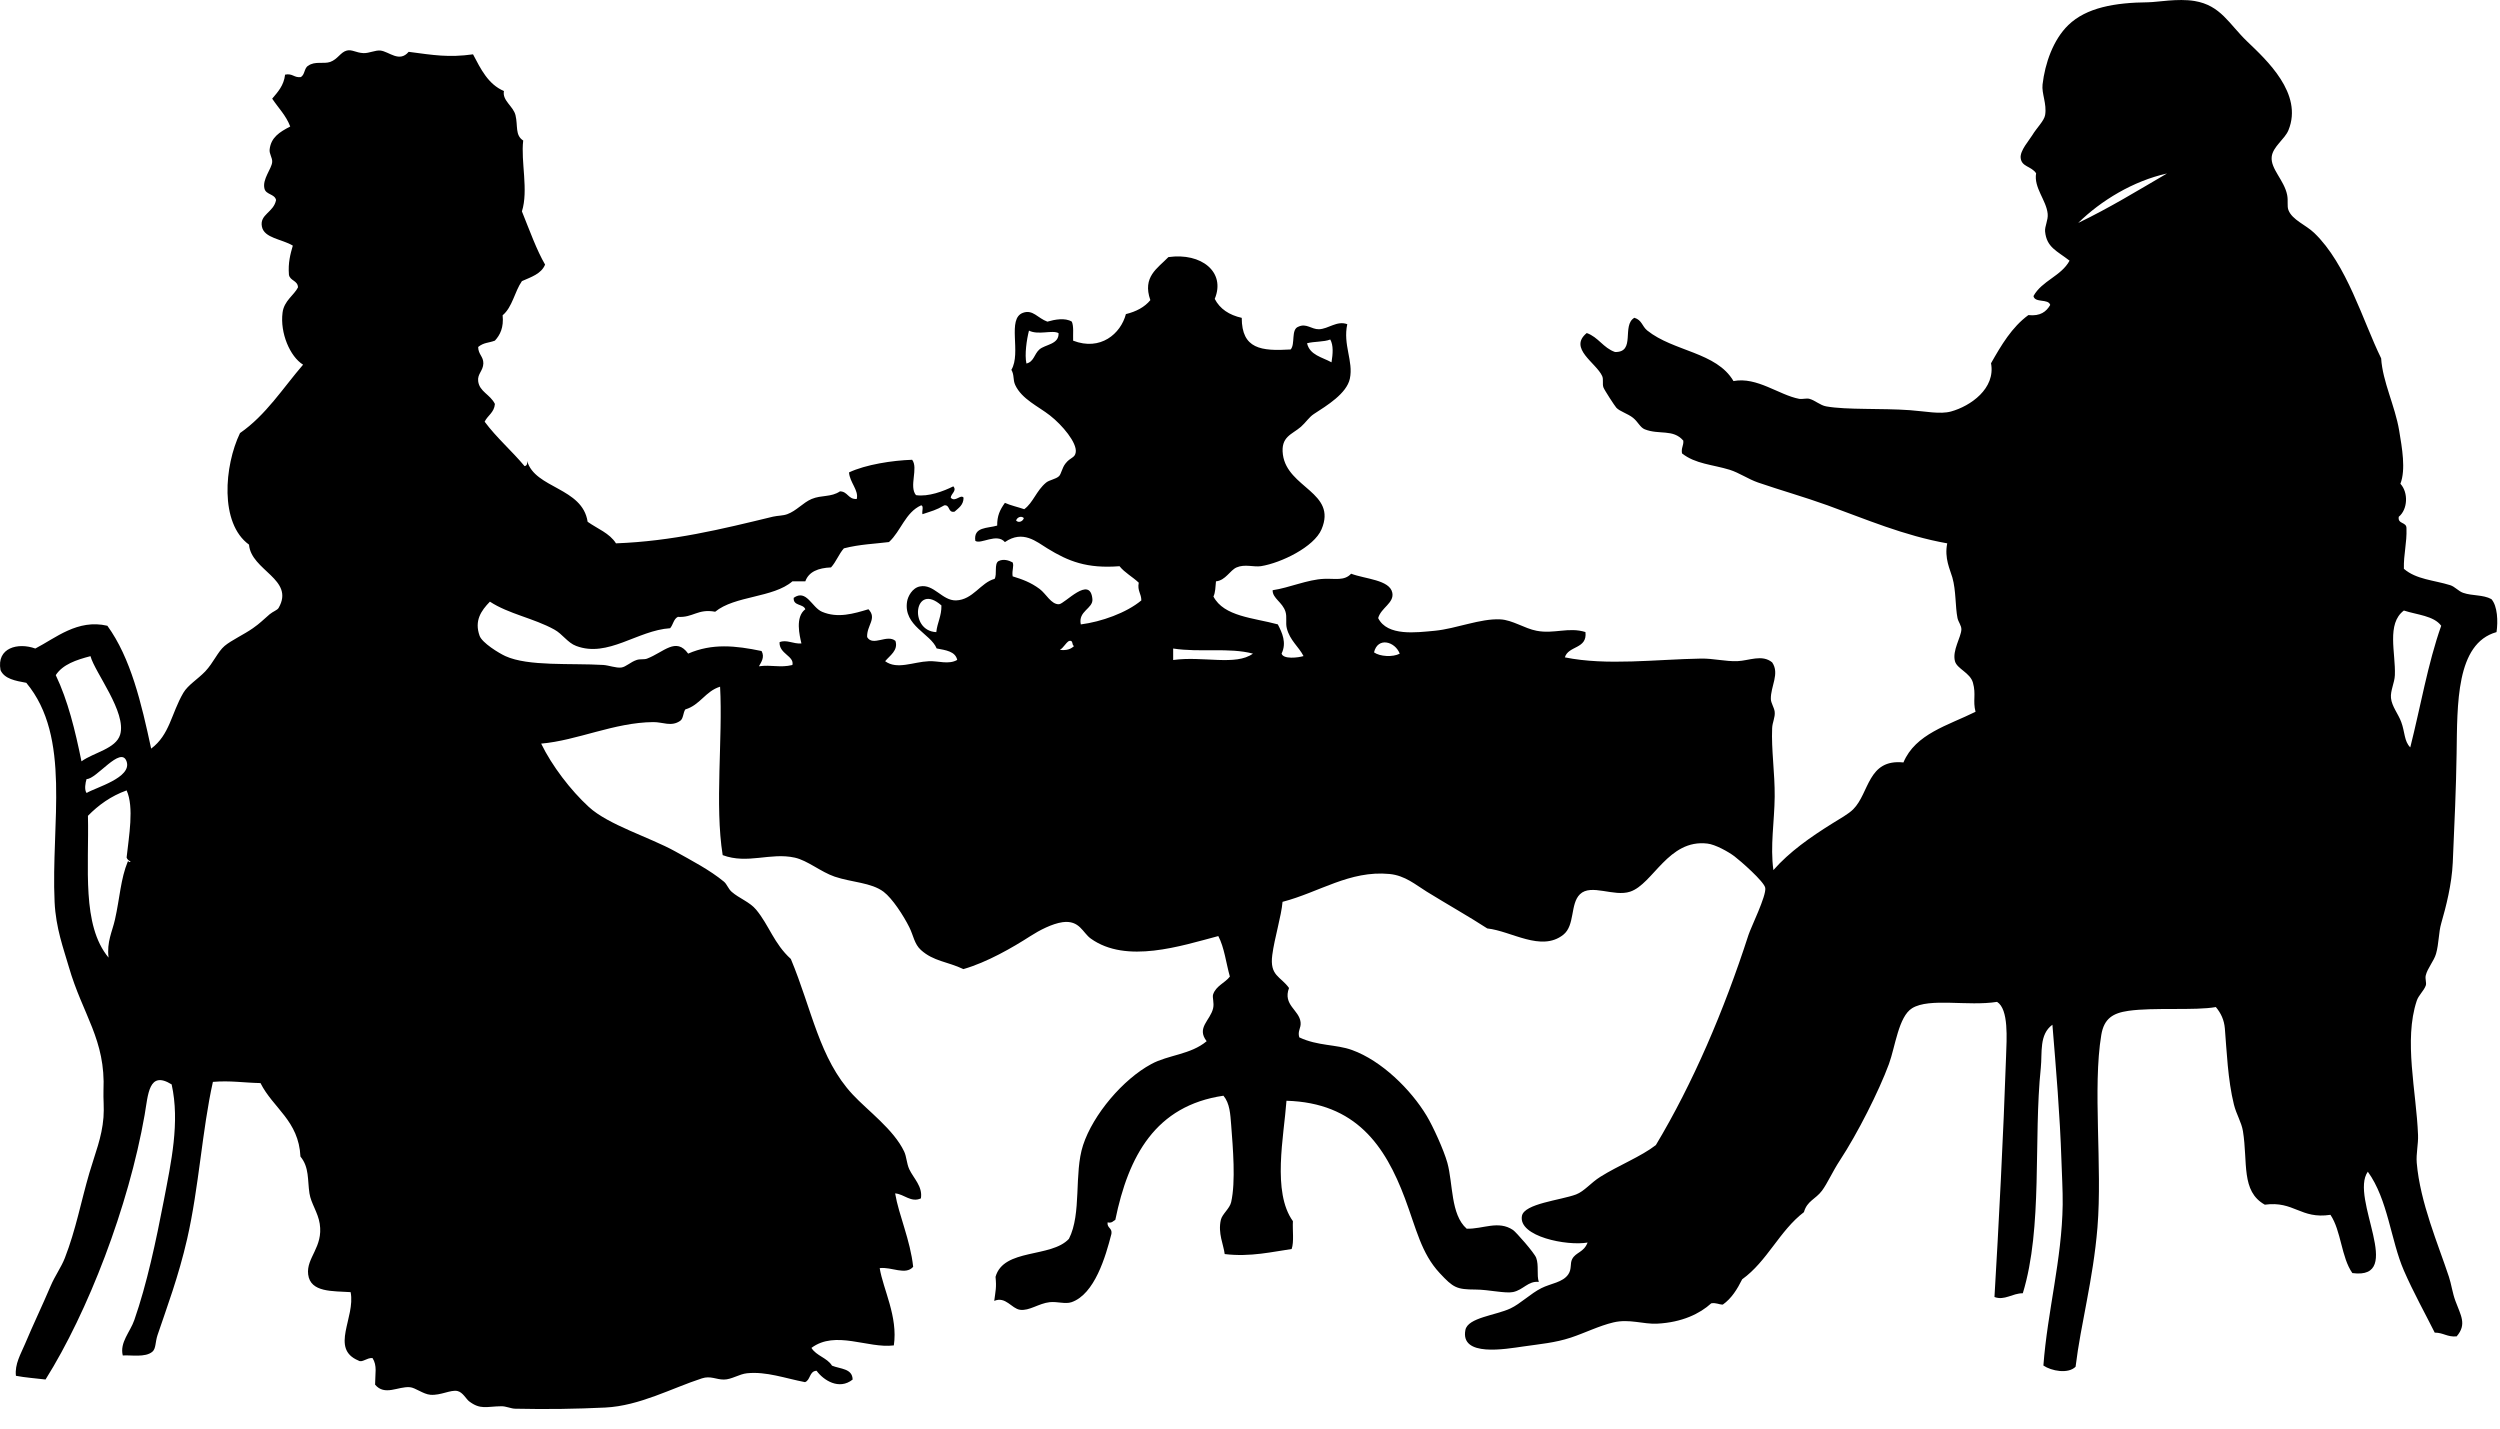 <?xml version="1.0" encoding="UTF-8" standalone="no"?>
<!DOCTYPE svg PUBLIC "-//W3C//DTD SVG 1.1//EN" "http://www.w3.org/Graphics/SVG/1.1/DTD/svg11.dtd">
<svg width="100%" height="100%" viewBox="0 0 56 32" version="1.1" xmlns="http://www.w3.org/2000/svg" xmlns:xlink="http://www.w3.org/1999/xlink" xml:space="preserve" xmlns:serif="http://www.serif.com/" style="fill-rule:evenodd;clip-rule:evenodd;stroke-linejoin:round;stroke-miterlimit:1.414;">
    <g transform="matrix(1,0,0,1,-110.591,-102.569)">
        <path d="M164.323,114.145C164.295,114.316 164.499,114.255 164.496,114.402C164.508,114.735 164.43,114.979 164.438,115.31C164.714,115.55 165.114,115.564 165.476,115.677C165.581,115.71 165.659,115.811 165.764,115.848C165.975,115.921 166.207,115.886 166.398,115.989C166.536,116.142 166.549,116.489 166.513,116.728C165.601,116.983 165.636,118.348 165.619,119.451C165.608,120.209 165.572,121.007 165.533,121.89C165.511,122.38 165.381,122.882 165.274,123.253C165.215,123.456 165.224,123.703 165.158,123.934C165.113,124.092 164.966,124.258 164.928,124.418C164.909,124.496 164.95,124.584 164.928,124.646C164.883,124.767 164.767,124.862 164.726,124.986C164.431,125.873 164.718,127.017 164.755,127.993C164.763,128.199 164.709,128.412 164.726,128.617C164.802,129.508 165.209,130.448 165.447,131.17C165.501,131.333 165.527,131.535 165.592,131.709C165.711,132.035 165.854,132.232 165.62,132.504C165.409,132.523 165.322,132.419 165.129,132.42C164.917,131.995 164.648,131.513 164.438,131.029C164.144,130.355 164.083,129.439 163.63,128.815C163.213,129.4 164.481,131.245 163.284,131.086C163.035,130.734 163.035,130.139 162.793,129.781C162.123,129.883 161.979,129.465 161.323,129.554C160.785,129.254 160.946,128.607 160.833,127.907C160.801,127.708 160.686,127.533 160.631,127.312C160.493,126.759 160.468,126.088 160.428,125.609C160.412,125.414 160.339,125.262 160.226,125.127C159.757,125.211 158.837,125.13 158.266,125.212C157.924,125.261 157.721,125.381 157.66,125.751C157.463,126.934 157.686,128.692 157.574,130.064C157.477,131.242 157.202,132.212 157.084,133.184C156.917,133.351 156.542,133.279 156.363,133.157C156.454,131.941 156.778,130.784 156.795,129.553C156.799,129.235 156.777,128.888 156.767,128.559C156.734,127.537 156.645,126.5 156.565,125.523C156.264,125.742 156.34,126.151 156.305,126.488C156.137,128.1 156.354,130.06 155.902,131.538C155.668,131.537 155.494,131.707 155.267,131.622C155.358,130.108 155.469,127.959 155.527,126.232C155.54,125.84 155.59,125.175 155.325,125.011C154.67,125.115 153.812,124.913 153.422,125.153C153.119,125.34 153.046,126.011 152.903,126.403C152.679,127.01 152.2,127.959 151.806,128.559C151.638,128.814 151.526,129.076 151.403,129.241C151.258,129.434 151.07,129.467 150.999,129.721C150.452,130.138 150.177,130.822 149.616,131.225C149.505,131.447 149.378,131.654 149.182,131.792C149.088,131.791 149.039,131.746 148.923,131.763C148.671,131.994 148.269,132.191 147.712,132.219C147.397,132.235 147.087,132.106 146.731,132.191C146.413,132.266 146.09,132.428 145.779,132.531C145.421,132.649 145.091,132.675 144.713,132.73C144.318,132.786 143.296,132.973 143.416,132.36C143.47,132.083 144.097,132.033 144.425,131.878C144.648,131.774 144.874,131.546 145.117,131.424C145.328,131.317 145.599,131.297 145.722,131.112C145.803,130.991 145.755,130.872 145.808,130.772C145.888,130.617 146.068,130.626 146.153,130.402C145.695,130.483 144.598,130.269 144.682,129.806C144.734,129.529 145.548,129.454 145.894,129.325C146.082,129.253 146.222,129.065 146.441,128.928C146.842,128.676 147.355,128.474 147.682,128.219C148.51,126.838 149.206,125.216 149.758,123.509C149.812,123.342 150.16,122.635 150.133,122.459C150.113,122.319 149.564,121.841 149.442,121.75C149.307,121.648 149.012,121.484 148.836,121.465C147.962,121.361 147.621,122.371 147.107,122.542C146.741,122.665 146.232,122.357 145.982,122.6C145.758,122.818 145.876,123.297 145.607,123.509C145.113,123.897 144.448,123.425 143.906,123.366C143.518,123.113 142.983,122.81 142.55,122.542C142.304,122.391 142.066,122.179 141.714,122.146C140.823,122.062 140.141,122.557 139.32,122.77C139.294,123.087 139.139,123.583 139.09,123.961C139.028,124.431 139.277,124.437 139.465,124.7C139.322,125.081 139.693,125.19 139.724,125.466C139.74,125.601 139.651,125.659 139.695,125.806C140.113,126.003 140.519,125.959 140.878,126.09C141.536,126.328 142.193,126.971 142.55,127.566C142.689,127.797 142.931,128.326 143.012,128.616C143.141,129.085 143.083,129.775 143.445,130.092C143.812,130.102 144.152,129.899 144.483,130.121C144.547,130.164 144.961,130.632 145.002,130.745C145.065,130.918 145.009,131.125 145.06,131.284C144.821,131.258 144.714,131.463 144.483,131.511C144.312,131.547 143.933,131.456 143.647,131.455C143.217,131.453 143.147,131.416 142.839,131.085C142.426,130.641 142.316,130.092 142.061,129.411C141.618,128.231 140.963,127.271 139.408,127.226C139.351,128.023 139.082,129.269 139.552,129.923C139.541,130.129 139.58,130.384 139.524,130.547C139.111,130.605 138.596,130.731 138.024,130.66C137.999,130.447 137.869,130.196 137.938,129.894C137.968,129.763 138.136,129.642 138.169,129.497C138.273,129.036 138.209,128.284 138.169,127.765C138.15,127.53 138.14,127.284 137.996,127.113C136.474,127.336 135.868,128.462 135.574,129.894C135.523,129.919 135.501,129.973 135.401,129.95C135.384,130.081 135.509,130.071 135.487,130.207C135.357,130.718 135.111,131.559 134.593,131.738C134.451,131.786 134.276,131.719 134.102,131.738C133.859,131.765 133.645,131.938 133.439,131.908C133.25,131.882 133.118,131.6 132.862,131.709C132.89,131.486 132.916,131.414 132.891,131.17C133.072,130.526 134.136,130.75 134.535,130.319C134.825,129.75 134.644,128.855 134.852,128.22C135.078,127.531 135.748,126.744 136.38,126.404C136.757,126.198 137.262,126.193 137.62,125.892C137.385,125.59 137.702,125.428 137.765,125.154C137.793,125.03 137.742,124.911 137.765,124.843C137.83,124.65 138.037,124.583 138.14,124.444C138.055,124.142 138.016,123.791 137.881,123.537C137.044,123.758 135.822,124.164 135.026,123.594C134.842,123.464 134.776,123.174 134.392,123.226C134.16,123.259 133.874,123.407 133.671,123.538C133.273,123.794 132.703,124.124 132.171,124.277C131.819,124.109 131.502,124.104 131.22,123.849C131.071,123.715 131.052,123.523 130.96,123.34C130.83,123.079 130.58,122.694 130.384,122.545C130.106,122.336 129.673,122.336 129.288,122.206C128.977,122.1 128.679,121.843 128.394,121.78C127.848,121.659 127.337,121.933 126.779,121.724C126.599,120.608 126.784,119.105 126.721,117.951C126.391,118.052 126.275,118.362 125.942,118.46C125.891,118.533 125.901,118.665 125.827,118.716C125.627,118.855 125.437,118.741 125.222,118.744C124.349,118.752 123.518,119.157 122.713,119.226C122.953,119.721 123.373,120.271 123.78,120.644C124.215,121.046 125.147,121.325 125.712,121.638C126.079,121.843 126.492,122.057 126.808,122.319C126.875,122.375 126.903,122.478 126.981,122.546C127.144,122.69 127.386,122.773 127.528,122.945C127.82,123.297 127.926,123.705 128.306,124.05C128.777,125.176 128.942,126.285 129.691,127.086C130.025,127.446 130.61,127.869 130.844,128.363C130.9,128.482 130.898,128.628 130.959,128.761C131.055,128.965 131.263,129.146 131.219,129.413C130.995,129.514 130.843,129.315 130.642,129.301C130.724,129.788 130.982,130.345 131.046,130.946C130.872,131.142 130.566,130.942 130.296,130.975C130.373,131.449 130.708,132.062 130.613,132.706C130.033,132.78 129.306,132.359 128.767,132.762C128.876,132.94 129.121,132.984 129.228,133.16C129.411,133.236 129.686,133.22 129.69,133.471C129.387,133.714 129.036,133.486 128.882,133.274C128.717,133.282 128.749,133.483 128.623,133.529C128.181,133.444 127.758,133.286 127.325,133.33C127.148,133.348 126.978,133.471 126.806,133.471C126.638,133.473 126.507,133.381 126.315,133.444C125.637,133.664 124.92,134.059 124.152,134.098C123.496,134.129 122.843,134.14 122.134,134.124C122.034,134.123 121.927,134.066 121.817,134.069C121.488,134.073 121.352,134.153 121.096,133.956C121.031,133.904 120.956,133.754 120.838,133.728C120.688,133.694 120.46,133.831 120.232,133.812C120.068,133.798 119.898,133.653 119.771,133.642C119.507,133.621 119.209,133.844 118.993,133.585C118.993,133.34 119.045,133.16 118.935,132.989C118.806,132.979 118.703,133.102 118.619,133.045C117.977,132.777 118.557,132.083 118.445,131.513C118.044,131.486 117.545,131.524 117.494,131.117C117.447,130.742 117.835,130.507 117.753,129.981C117.714,129.728 117.557,129.523 117.523,129.301C117.477,129 117.521,128.717 117.321,128.476C117.283,127.672 116.709,127.394 116.426,126.83C116.057,126.823 115.749,126.77 115.36,126.803C115.12,127.877 115.048,129.161 114.783,130.321C114.592,131.158 114.324,131.87 114.119,132.477C114.067,132.634 114.086,132.777 114.005,132.847C113.846,132.984 113.515,132.917 113.341,132.932C113.269,132.639 113.507,132.407 113.6,132.137C113.881,131.331 114.084,130.378 114.264,129.443C114.423,128.608 114.624,127.71 114.436,126.86C113.919,126.538 113.91,127.089 113.831,127.542C113.47,129.604 112.558,131.963 111.611,133.47C111.39,133.443 111.155,133.427 110.948,133.387C110.917,133.129 111.058,132.895 111.15,132.677C111.333,132.24 111.535,131.823 111.727,131.371C111.821,131.149 111.963,130.956 112.044,130.747C112.291,130.113 112.405,129.485 112.592,128.846C112.719,128.412 112.874,128.05 112.909,127.598C112.926,127.38 112.902,127.177 112.909,127C112.961,125.855 112.442,125.302 112.131,124.221C112.018,123.827 111.841,123.363 111.814,122.773C111.732,121.006 112.195,119.083 111.18,117.864C110.936,117.819 110.691,117.777 110.603,117.58C110.508,117.075 110.999,116.956 111.382,117.096C111.837,116.862 112.328,116.43 112.996,116.586C113.52,117.309 113.757,118.315 113.977,119.338C114.394,119.028 114.427,118.552 114.698,118.088C114.802,117.912 115.018,117.786 115.189,117.608C115.372,117.413 115.47,117.167 115.621,117.039C115.77,116.913 116.061,116.779 116.255,116.642C116.426,116.522 116.46,116.475 116.631,116.329C116.707,116.265 116.804,116.237 116.832,116.186C117.202,115.544 116.215,115.35 116.169,114.769C115.506,114.29 115.616,113 115.967,112.27C116.548,111.868 116.926,111.265 117.38,110.738C117.085,110.555 116.862,110.026 116.92,109.574C116.952,109.306 117.18,109.18 117.266,109.006C117.262,108.85 117.086,108.861 117.063,108.723C117.042,108.454 117.095,108.262 117.15,108.071C116.908,107.924 116.509,107.905 116.458,107.646C116.402,107.369 116.722,107.329 116.775,107.049C116.743,106.91 116.548,106.933 116.515,106.794C116.462,106.583 116.678,106.348 116.688,106.198C116.695,106.101 116.618,106.016 116.631,105.914C116.663,105.648 116.848,105.529 117.092,105.403C116.999,105.155 116.825,104.986 116.688,104.779C116.814,104.629 116.949,104.487 116.977,104.241C117.145,104.207 117.174,104.311 117.323,104.297C117.423,104.254 117.401,104.091 117.496,104.041C117.645,103.933 117.839,104.007 117.986,103.957C118.157,103.897 118.219,103.736 118.361,103.701C118.48,103.673 118.565,103.752 118.736,103.759C118.862,103.762 119,103.69 119.111,103.701C119.309,103.723 119.535,103.979 119.745,103.73C120.305,103.804 120.638,103.862 121.187,103.786C121.361,104.117 121.525,104.457 121.879,104.608C121.837,104.821 122.09,104.949 122.138,105.149C122.196,105.389 122.124,105.597 122.311,105.717C122.254,106.186 122.432,106.831 122.282,107.304C122.459,107.743 122.615,108.178 122.801,108.496C122.715,108.705 122.488,108.774 122.282,108.866C122.118,109.101 122.069,109.45 121.85,109.631C121.877,109.905 121.795,110.07 121.677,110.199C121.533,110.254 121.431,110.237 121.302,110.341C121.304,110.511 121.421,110.553 121.418,110.71C121.413,110.878 121.282,110.943 121.302,111.107C121.33,111.344 121.571,111.402 121.677,111.618C121.661,111.812 121.514,111.874 121.447,112.015C121.715,112.376 122.054,112.666 122.341,113.01C122.392,113.002 122.407,112.96 122.399,112.895C122.574,113.513 123.639,113.488 123.754,114.257C123.971,114.412 124.246,114.511 124.389,114.74C125.653,114.692 126.742,114.425 127.907,114.142C128.02,114.117 128.124,114.123 128.225,114.087C128.433,114.011 128.577,113.829 128.772,113.746C128.995,113.653 129.206,113.711 129.407,113.575C129.586,113.58 129.587,113.758 129.782,113.746C129.831,113.551 129.625,113.376 129.609,113.151C129.982,112.975 130.582,112.882 131.023,112.868C131.167,113.054 130.947,113.466 131.109,113.66C131.384,113.702 131.728,113.572 131.945,113.463C132.032,113.562 131.895,113.624 131.887,113.717C131.986,113.83 132.11,113.631 132.175,113.717C132.173,113.885 132.063,113.947 131.974,114.03C131.817,114.062 131.881,113.875 131.744,113.888C131.559,113.997 131.461,114.017 131.254,114.087C131.236,114.026 131.29,113.901 131.225,113.888C130.869,114.048 130.773,114.465 130.504,114.711C130.206,114.749 129.845,114.761 129.494,114.852C129.382,114.978 129.32,115.154 129.206,115.279C128.92,115.291 128.707,115.375 128.63,115.591C128.533,115.591 128.438,115.591 128.341,115.591C127.912,115.962 127.051,115.91 126.611,116.272C126.22,116.199 126.116,116.409 125.775,116.387C125.679,116.434 125.669,116.565 125.602,116.641C124.869,116.689 124.208,117.308 123.497,117.038C123.305,116.967 123.191,116.77 123.006,116.67C122.548,116.417 121.985,116.322 121.565,116.046C121.367,116.25 121.213,116.472 121.334,116.811C121.391,116.97 121.769,117.201 121.912,117.266C122.426,117.5 123.377,117.421 124.104,117.464C124.239,117.474 124.385,117.535 124.507,117.522C124.613,117.508 124.715,117.397 124.853,117.352C124.93,117.326 125.02,117.347 125.083,117.323C125.46,117.179 125.733,116.83 126.006,117.21C126.542,116.977 127.061,117.029 127.65,117.152C127.726,117.289 127.642,117.401 127.591,117.494C127.87,117.454 128.064,117.533 128.341,117.465C128.388,117.263 128.04,117.216 128.053,116.954C128.207,116.888 128.357,116.996 128.543,116.983C128.502,116.804 128.398,116.39 128.63,116.216C128.586,116.089 128.354,116.149 128.37,115.96C128.656,115.758 128.776,116.176 129.005,116.273C129.358,116.423 129.714,116.315 130.044,116.216C130.244,116.424 130.002,116.577 130.015,116.84C130.142,117.058 130.462,116.767 130.649,116.925C130.716,117.137 130.523,117.253 130.418,117.38C130.685,117.577 131.047,117.395 131.399,117.38C131.607,117.37 131.84,117.462 132.033,117.351C131.99,117.157 131.773,117.133 131.572,117.094C131.439,116.763 130.826,116.588 130.909,116.046C130.926,115.931 131.026,115.737 131.198,115.705C131.509,115.643 131.695,116.025 132.005,116.018C132.384,116.007 132.56,115.617 132.87,115.536C132.931,115.434 132.856,115.199 132.957,115.138C133.065,115.083 133.189,115.12 133.274,115.167C133.31,115.25 133.254,115.336 133.274,115.479C133.493,115.547 133.677,115.612 133.879,115.762C134.027,115.873 134.136,116.109 134.311,116.104C134.44,116.1 135.011,115.442 135.061,115.989C135.08,116.202 134.736,116.254 134.801,116.556C135.26,116.497 135.824,116.297 136.157,116.018C136.157,115.864 136.064,115.805 136.099,115.621C135.961,115.49 135.787,115.399 135.668,115.252C134.936,115.309 134.521,115.142 134.052,114.853C133.809,114.705 133.505,114.432 133.101,114.712C132.92,114.5 132.559,114.771 132.438,114.684C132.393,114.364 132.714,114.407 132.928,114.342C132.926,114.124 132.987,113.992 133.101,113.833C133.232,113.892 133.39,113.926 133.534,113.975C133.734,113.829 133.805,113.56 134.024,113.379C134.097,113.319 134.239,113.304 134.312,113.236C134.363,113.189 134.379,113.052 134.457,112.953C134.57,112.806 134.669,112.833 134.688,112.698C134.717,112.486 134.389,112.093 134.11,111.875C133.849,111.67 133.48,111.511 133.332,111.193C133.277,111.075 133.315,110.972 133.246,110.853C133.473,110.474 133.141,109.708 133.505,109.576C133.728,109.495 133.835,109.696 134.052,109.774C134.216,109.726 134.45,109.681 134.6,109.774C134.646,109.88 134.624,110.053 134.629,110.2C135.242,110.437 135.696,110.045 135.811,109.605C136.043,109.548 136.23,109.449 136.359,109.292C136.175,108.769 136.519,108.581 136.763,108.328C137.502,108.224 138.052,108.663 137.801,109.264C137.917,109.49 138.126,109.626 138.406,109.689C138.406,110.388 138.843,110.437 139.502,110.397C139.61,110.277 139.504,109.946 139.675,109.887C139.853,109.803 139.967,109.948 140.136,109.944C140.347,109.938 140.54,109.744 140.77,109.831C140.669,110.293 140.911,110.659 140.828,111.05C140.757,111.385 140.314,111.653 140.02,111.844C139.912,111.915 139.841,112.033 139.732,112.129C139.531,112.304 139.274,112.348 139.328,112.753C139.429,113.5 140.547,113.598 140.193,114.426C140.025,114.822 139.286,115.179 138.838,115.251C138.673,115.276 138.476,115.199 138.291,115.279C138.143,115.342 138.043,115.572 137.829,115.591C137.817,115.713 137.816,115.843 137.772,115.931C138.006,116.381 138.673,116.408 139.214,116.555C139.311,116.742 139.416,116.967 139.299,117.208C139.332,117.343 139.675,117.301 139.79,117.265C139.685,117.057 139.484,116.916 139.415,116.641C139.385,116.521 139.423,116.389 139.386,116.272C139.32,116.057 139.093,115.972 139.098,115.79C139.471,115.735 139.88,115.55 140.251,115.535C140.488,115.524 140.705,115.587 140.856,115.42C141.168,115.539 141.722,115.556 141.779,115.847C141.824,116.077 141.526,116.181 141.462,116.414C141.667,116.827 142.32,116.736 142.731,116.698C143.21,116.652 143.751,116.419 144.201,116.443C144.47,116.457 144.741,116.647 145.009,116.698C145.404,116.775 145.728,116.609 146.105,116.727C146.151,117.111 145.721,117.028 145.644,117.294C146.582,117.485 147.687,117.338 148.7,117.321C148.973,117.318 149.248,117.388 149.508,117.379C149.771,117.368 150.062,117.221 150.287,117.406C150.461,117.659 150.251,117.943 150.258,118.228C150.26,118.317 150.333,118.418 150.344,118.512C150.358,118.639 150.292,118.747 150.287,118.881C150.266,119.356 150.349,119.886 150.344,120.413C150.339,120.969 150.24,121.522 150.315,122.059C150.677,121.648 151.133,121.328 151.642,121.01C151.788,120.919 152.002,120.8 152.103,120.697C152.467,120.333 152.425,119.565 153.228,119.648C153.497,119.006 154.228,118.818 154.843,118.513C154.778,118.263 154.859,118.128 154.785,117.862C154.723,117.637 154.428,117.552 154.382,117.38C154.318,117.141 154.519,116.844 154.526,116.67C154.529,116.582 154.458,116.503 154.439,116.414C154.387,116.154 154.408,115.8 154.324,115.505C154.274,115.328 154.141,115.075 154.209,114.74C153.245,114.57 152.366,114.192 151.527,113.888C151.003,113.699 150.485,113.554 149.97,113.377C149.749,113.3 149.553,113.161 149.336,113.092C148.951,112.974 148.569,112.963 148.268,112.725C148.246,112.598 148.307,112.554 148.297,112.439C148.068,112.172 147.754,112.315 147.432,112.185C147.331,112.144 147.284,112.02 147.172,111.929C147.054,111.834 146.874,111.785 146.797,111.702C146.758,111.658 146.531,111.309 146.508,111.247C146.479,111.168 146.514,111.07 146.48,110.993C146.346,110.695 145.716,110.372 146.134,110.029C146.395,110.121 146.504,110.363 146.768,110.454C147.239,110.464 146.909,109.857 147.201,109.687C147.373,109.74 147.371,109.876 147.489,109.972C148.078,110.445 149.04,110.454 149.421,111.105C149.947,111.004 150.442,111.418 150.892,111.503C150.961,111.516 151.058,111.484 151.123,111.503C151.25,111.537 151.362,111.648 151.498,111.672C151.949,111.754 152.744,111.711 153.373,111.757C153.722,111.782 154.049,111.854 154.295,111.786C154.729,111.666 155.296,111.273 155.19,110.706C155.42,110.3 155.657,109.898 156.026,109.627C156.296,109.656 156.428,109.55 156.516,109.4C156.475,109.253 156.172,109.361 156.141,109.201C156.329,108.857 156.763,108.754 156.949,108.408C156.664,108.186 156.436,108.112 156.401,107.755C156.39,107.639 156.473,107.501 156.459,107.358C156.429,107.053 156.144,106.773 156.2,106.45C156.089,106.287 155.877,106.31 155.854,106.109C155.834,105.944 156.048,105.709 156.114,105.598C156.211,105.435 156.381,105.276 156.402,105.145C156.443,104.895 156.321,104.663 156.344,104.463C156.399,103.986 156.584,103.457 156.921,103.131C157.326,102.738 157.966,102.627 158.709,102.62C158.924,102.617 159.369,102.53 159.747,102.591C160.339,102.689 160.52,103.108 160.93,103.5C161.356,103.909 162.188,104.666 161.852,105.486C161.769,105.689 161.501,105.854 161.477,106.083C161.449,106.351 161.758,106.607 161.823,106.935C161.85,107.07 161.817,107.186 161.852,107.275C161.937,107.496 162.242,107.606 162.429,107.786C163.162,108.49 163.515,109.751 163.929,110.596C163.961,111.119 164.239,111.657 164.332,112.212C164.397,112.602 164.484,113.088 164.36,113.405C164.541,113.601 164.526,113.979 164.323,114.145ZM157.142,107.563C157.84,107.228 158.48,106.835 159.132,106.455C158.377,106.622 157.652,107.062 157.142,107.563ZM133.583,110.712C133.751,110.672 133.755,110.505 133.871,110.399C134.003,110.281 134.314,110.288 134.303,110.032C134.167,109.953 133.853,110.082 133.64,109.975C133.589,110.174 133.539,110.513 133.583,110.712ZM139.869,110.258C139.929,110.523 140.206,110.569 140.417,110.685C140.448,110.49 140.462,110.305 140.389,110.174C140.247,110.231 140.025,110.215 139.869,110.258ZM133.352,114.23C133.414,114.293 133.509,114.242 133.525,114.173C133.463,114.113 133.368,114.163 133.352,114.23ZM131.564,116.729C131.586,116.515 131.683,116.372 131.679,116.131C131.072,115.594 130.936,116.7 131.564,116.729ZM164.438,116.245C164.044,116.54 164.256,117.195 164.236,117.692C164.229,117.868 164.133,118.038 164.149,118.204C164.167,118.392 164.314,118.563 164.379,118.743C164.462,118.965 164.443,119.175 164.581,119.31C164.811,118.401 164.975,117.429 165.274,116.586C165.108,116.361 164.734,116.342 164.438,116.245ZM134.332,117.125C134.488,117.146 134.582,117.106 134.65,117.04C134.591,117.022 134.642,116.898 134.535,116.927C134.454,116.98 134.417,117.077 134.332,117.125ZM141.369,117.182C141.5,117.277 141.792,117.293 141.945,117.211C141.842,116.938 141.452,116.829 141.369,117.182ZM136.87,117.353C137.541,117.26 138.273,117.49 138.657,117.21C138.118,117.068 137.473,117.189 136.87,117.096C136.87,117.182 136.87,117.267 136.87,117.353ZM113.282,119.026C113.432,118.526 112.715,117.632 112.618,117.267C112.3,117.35 111.997,117.451 111.84,117.692C112.111,118.258 112.275,118.929 112.416,119.623C112.696,119.422 113.186,119.342 113.282,119.026ZM113.426,119.623C113.298,119.263 112.744,120.032 112.531,120.019C112.504,120.096 112.475,120.263 112.531,120.332C112.729,120.209 113.556,119.99 113.426,119.623ZM113.166,123.168C113.276,122.681 113.292,122.257 113.455,121.863C113.487,121.86 113.5,121.904 113.513,121.863C113.472,121.847 113.442,121.819 113.427,121.778C113.478,121.301 113.598,120.65 113.427,120.274C113.075,120.401 112.798,120.601 112.561,120.843C112.588,121.998 112.416,123.29 113.023,124.02C112.979,123.666 113.106,123.437 113.166,123.168Z"/>
    </g>
</svg>
